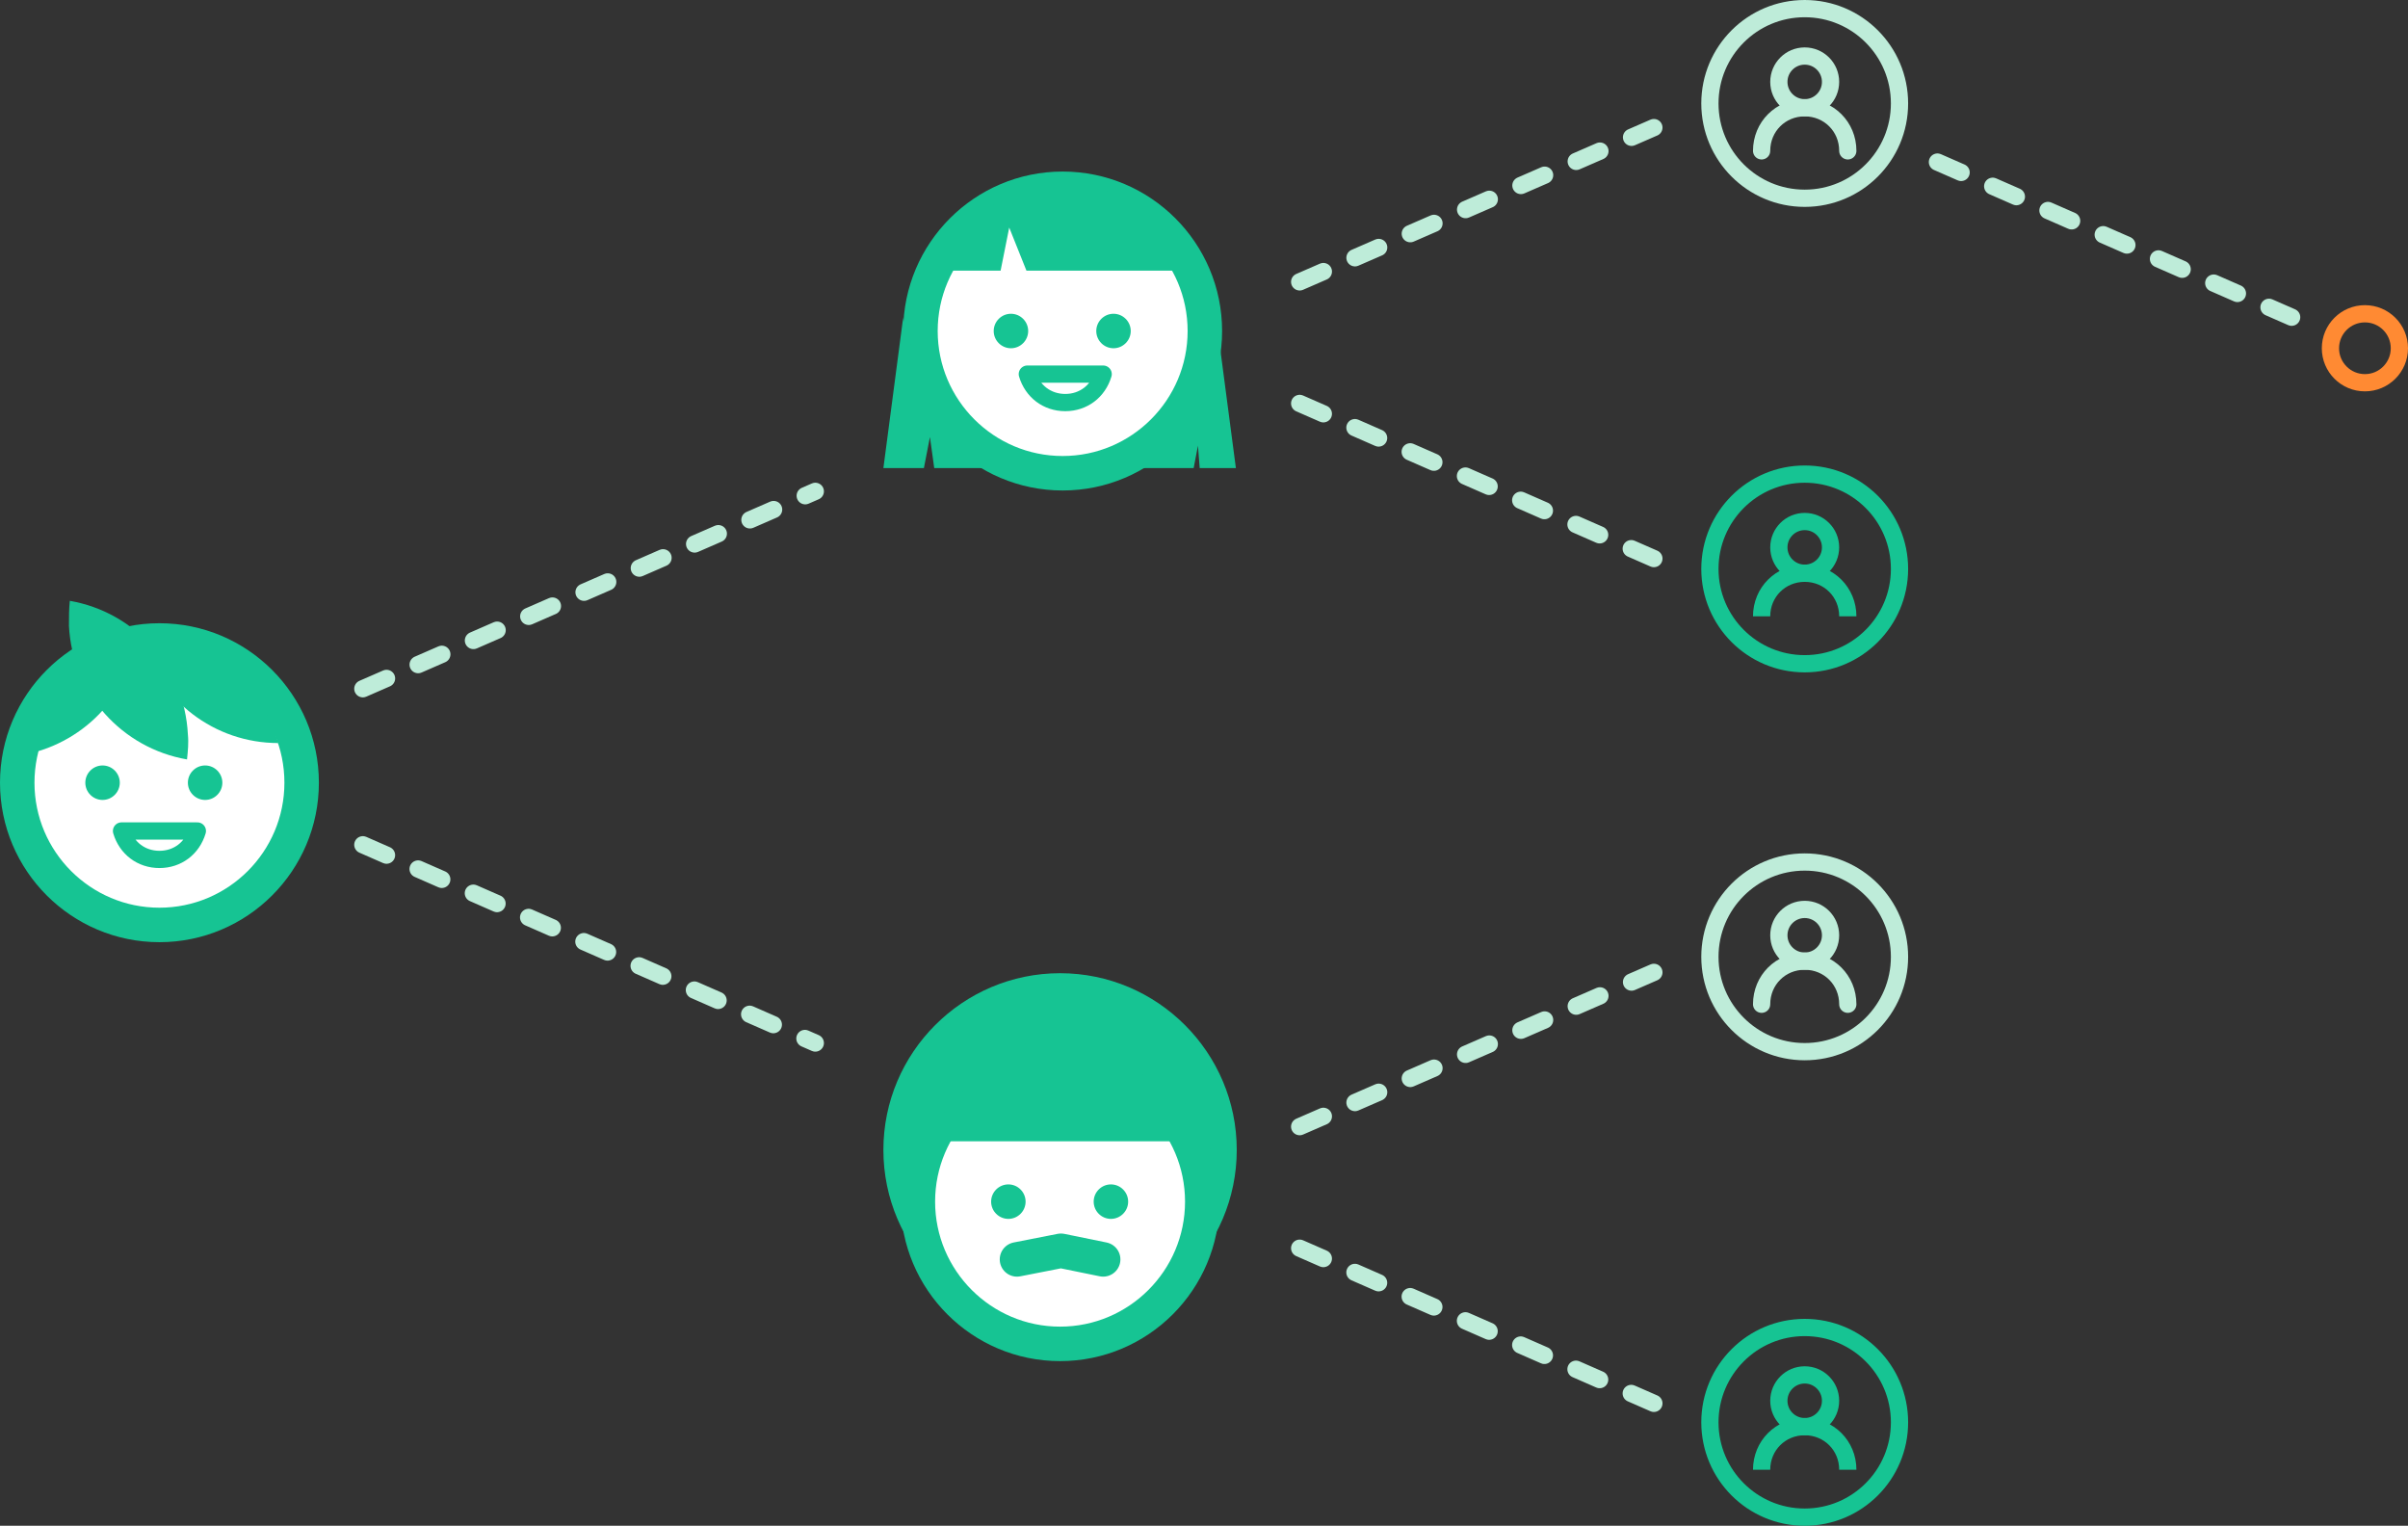 <?xml version="1.0" encoding="utf-8"?>
<!-- Generator: Adobe Illustrator 18.1.1, SVG Export Plug-In . SVG Version: 6.00 Build 0)  -->
<!DOCTYPE svg PUBLIC "-//W3C//DTD SVG 1.1//EN" "http://www.w3.org/Graphics/SVG/1.1/DTD/svg11.dtd">
<svg version="1.1" id="Layer_1" xmlns="http://www.w3.org/2000/svg" xmlns:xlink="http://www.w3.org/1999/xlink" x="0px" y="0px"
	 viewBox="0 0 279.4 177" enable-background="new 0 0 279.4 177" xml:space="preserve">
<rect x="0" y="0" width="279.4" height="177" fill="#333333" stroke="none"/>
<g>
	<g>
		<path fill="#FFFFFF" stroke="#16C493" stroke-width="4" stroke-linejoin="round" stroke-miterlimit="10" d="M18.5,74.3
			C9.4,74.3,2,81.7,2,90.8s7.4,16.5,16.5,16.5S35,99.9,35,90.8S27.6,74.3,18.5,74.3z"/>
		<path fill="#16C493" d="M11.9,88.8c-1.1,0-2,0.9-2,2c0,1.1,0.9,2,2,2s2-0.9,2-2C13.9,89.7,13,88.8,11.9,88.8z"/>
		<path fill="#16C493" d="M23.8,88.8c-1.1,0-2,0.9-2,2c0,1.1,0.9,2,2,2s2-0.9,2-2C25.8,89.7,24.9,88.8,23.8,88.8z"/>
		<path fill="#16C493" d="M21.7,88.1c0.1-1,0.2-1.9,0.1-2.9C21.4,77.3,15.6,71,8.1,69.7C8,70.7,8,71.6,8,72.6
			C8.4,80.5,14.2,86.8,21.7,88.1z"/>
		<path fill="#16C493" d="M16.5,74.3c2,6.9,8.3,11.9,15.8,11.9C30.3,79.3,24,74.3,16.5,74.3z"/>
		<path fill="#16C493" d="M15.8,74.7C8.7,75.3,2.5,80.5,1,87.8C8.2,87.2,14.3,82,15.8,74.7z"/>
		<path fill="none" stroke="#16C493" stroke-width="2" stroke-linecap="round" stroke-linejoin="round" stroke-miterlimit="10" d="
			M14.1,96.4c0.6,2,2.3,3.3,4.4,3.3s3.8-1.3,4.4-3.3H14.1z"/>
	</g>
	<g>
		<g>
			<path fill="#FFFFFF" stroke="#16C493" stroke-width="4" stroke-linejoin="round" stroke-miterlimit="10" d="M123.3,21.9
				c-9.1,0-16.5,7.4-16.5,16.5s7.4,16.5,16.5,16.5s16.5-7.4,16.5-16.5S132.4,21.9,123.3,21.9z"/>
			<g>
				<path fill="#16C493" d="M117.3,36.4c-1.1,0-2,0.9-2,2s0.9,2,2,2s2-0.9,2-2S118.4,36.4,117.3,36.4z"/>
				<path fill="#16C493" d="M129.2,36.4c-1.1,0-2,0.9-2,2s0.9,2,2,2c1.1,0,2-0.9,2-2S130.3,36.4,129.2,36.4z"/>
			</g>
			<path fill="none" stroke="#16C493" stroke-width="2" stroke-linecap="round" stroke-linejoin="round" stroke-miterlimit="10" d="
				M119.2,43.4c0.6,2,2.3,3.3,4.4,3.3c2.1,0,3.8-1.3,4.4-3.3H119.2z"/>
			<g>
				<path fill="#16C493" d="M108.1,31.4h8l1-5l2,5h19c0,0-4.5-10-14-10S108.1,29.4,108.1,31.4z"/>
				<path fill="#16C493" d="M104.8,36.8l-2.3,17.5h4.7l0.7-3.6l0.5,3.6h11l-4.8-1.8C114.5,52.6,104.8,41.7,104.8,36.8z"/>
				<path fill="#16C493" d="M141.1,36.8l2.3,17.5h-4.2l-0.2-2.6l-0.5,2.6h-7.8l0.7-1.8C131.5,52.6,141.1,41.7,141.1,36.8z"/>
			</g>
		</g>
		<g>
			<path fill="#16C493" d="M123,112.9c-11.3,0-20.5,9.2-20.5,20.5s9.2,20.5,20.5,20.5s20.5-9.2,20.5-20.5S134.3,112.9,123,112.9z"/>
			<path fill="#FFFFFF" stroke="#16C493" stroke-width="4" stroke-linejoin="round" stroke-miterlimit="10" d="M123,122.9
				c-9.1,0-16.5,7.4-16.5,16.5s7.4,16.5,16.5,16.5s16.5-7.4,16.5-16.5S132.1,122.9,123,122.9z"/>
			<g>
				<path fill="#16C493" d="M117,137.4c-1.1,0-2,0.9-2,2s0.9,2,2,2c1.1,0,2-0.9,2-2S118.1,137.4,117,137.4z"/>
				<path fill="#16C493" d="M128.9,137.4c-1.1,0-2,0.9-2,2s0.9,2,2,2c1.1,0,2-0.9,2-2S130,137.4,128.9,137.4z"/>
			</g>
			<path fill="#16C493" d="M107,132.4h31c0,0-5.9-12.4-14.4-12.4S107,132.4,107,132.4z"/>
			
				<polyline fill="none" stroke="#16C493" stroke-width="4" stroke-linecap="round" stroke-linejoin="round" stroke-miterlimit="10" points="
				118,146.1 123.1,145.1 128,146.1 			"/>
		</g>
	</g>
	<g>
		
			<line fill="none" stroke="#BEECD9" stroke-width="2" stroke-linecap="round" stroke-linejoin="round" stroke-miterlimit="10" stroke-dasharray="3,4" x1="42.1" y1="79.9" x2="94.6" y2="57"/>
		
			<line fill="none" stroke="#BEECD9" stroke-width="2" stroke-linecap="round" stroke-linejoin="round" stroke-miterlimit="10" stroke-dasharray="3,4" x1="42.1" y1="98" x2="94.6" y2="121"/>
	</g>
	<g>
		<g>
			<path fill="none" stroke="#BEECD9" stroke-width="2" stroke-linecap="round" stroke-linejoin="round" stroke-miterlimit="10" d="
				M204.4,17.5c0-2.8,2.2-5,5-5c2.8,0,5,2.2,5,5"/>
			
				<circle fill="none" stroke="#BEECD9" stroke-width="2" stroke-linecap="round" stroke-linejoin="round" stroke-miterlimit="10" cx="209.4" cy="9.5" r="3"/>
		</g>
		
			<circle fill="none" stroke="#BEECD9" stroke-width="2" stroke-linecap="round" stroke-linejoin="round" stroke-miterlimit="10" cx="209.4" cy="12" r="11"/>
	</g>
	<g>
		<g>
			<path fill="none" stroke="#16C493" stroke-width="2" stroke-miterlimit="10" d="M204.4,71.5c0-2.8,2.2-5,5-5c2.8,0,5,2.2,5,5"/>
			<circle fill="none" stroke="#16C493" stroke-width="2" stroke-miterlimit="10" cx="209.4" cy="63.5" r="3"/>
		</g>
		<circle fill="none" stroke="#16C493" stroke-width="2" stroke-miterlimit="10" cx="209.4" cy="66" r="11"/>
	</g>
	<g>
		
			<line fill="none" stroke="#BEECD9" stroke-width="2" stroke-linecap="round" stroke-linejoin="round" stroke-miterlimit="10" stroke-dasharray="3,4" x1="150.8" y1="32.7" x2="191.9" y2="14.8"/>
		
			<line fill="none" stroke="#BEECD9" stroke-width="2" stroke-linecap="round" stroke-linejoin="round" stroke-miterlimit="10" stroke-dasharray="3,4" x1="150.8" y1="46.8" x2="191.9" y2="64.8"/>
	</g>
	<g>
		<g>
			<g>
				<g>
					
						<path fill="none" stroke="#BEECD9" stroke-width="2" stroke-linecap="round" stroke-linejoin="round" stroke-miterlimit="10" d="
						M204.4,116.5c0-2.8,2.2-5,5-5c2.8,0,5,2.2,5,5"/>
					
						<circle fill="none" stroke="#BEECD9" stroke-width="2" stroke-linecap="round" stroke-linejoin="round" stroke-miterlimit="10" cx="209.4" cy="108.5" r="3"/>
				</g>
				
					<circle fill="none" stroke="#BEECD9" stroke-width="2" stroke-linecap="round" stroke-linejoin="round" stroke-miterlimit="10" cx="209.4" cy="111" r="11"/>
			</g>
			<g>
				<g>
					<path fill="none" stroke="#16C493" stroke-width="2" stroke-miterlimit="10" d="M204.4,170.5c0-2.8,2.2-5,5-5c2.8,0,5,2.2,5,5"
						/>
					<circle fill="none" stroke="#16C493" stroke-width="2" stroke-miterlimit="10" cx="209.4" cy="162.5" r="3"/>
				</g>
				<circle fill="none" stroke="#16C493" stroke-width="2" stroke-miterlimit="10" cx="209.4" cy="165" r="11"/>
			</g>
		</g>
		<g>
			
				<line fill="none" stroke="#BEECD9" stroke-width="2" stroke-linecap="round" stroke-linejoin="round" stroke-miterlimit="10" stroke-dasharray="3,4" x1="150.8" y1="130.7" x2="191.9" y2="112.8"/>
			
				<line fill="none" stroke="#BEECD9" stroke-width="2" stroke-linecap="round" stroke-linejoin="round" stroke-miterlimit="10" stroke-dasharray="3,4" x1="150.8" y1="144.8" x2="191.9" y2="162.8"/>
		</g>
	</g>
	<g>
		
			<line fill="none" stroke="#BEECD9" stroke-width="2" stroke-linecap="round" stroke-linejoin="round" stroke-miterlimit="10" stroke-dasharray="3,4" x1="224.8" y1="18.8" x2="265.9" y2="36.8"/>
	</g>
	<circle fill="none" stroke="#FF8A33" stroke-width="2" stroke-miterlimit="10" cx="274.4" cy="40.4" r="4"/>
</g>
</svg>
